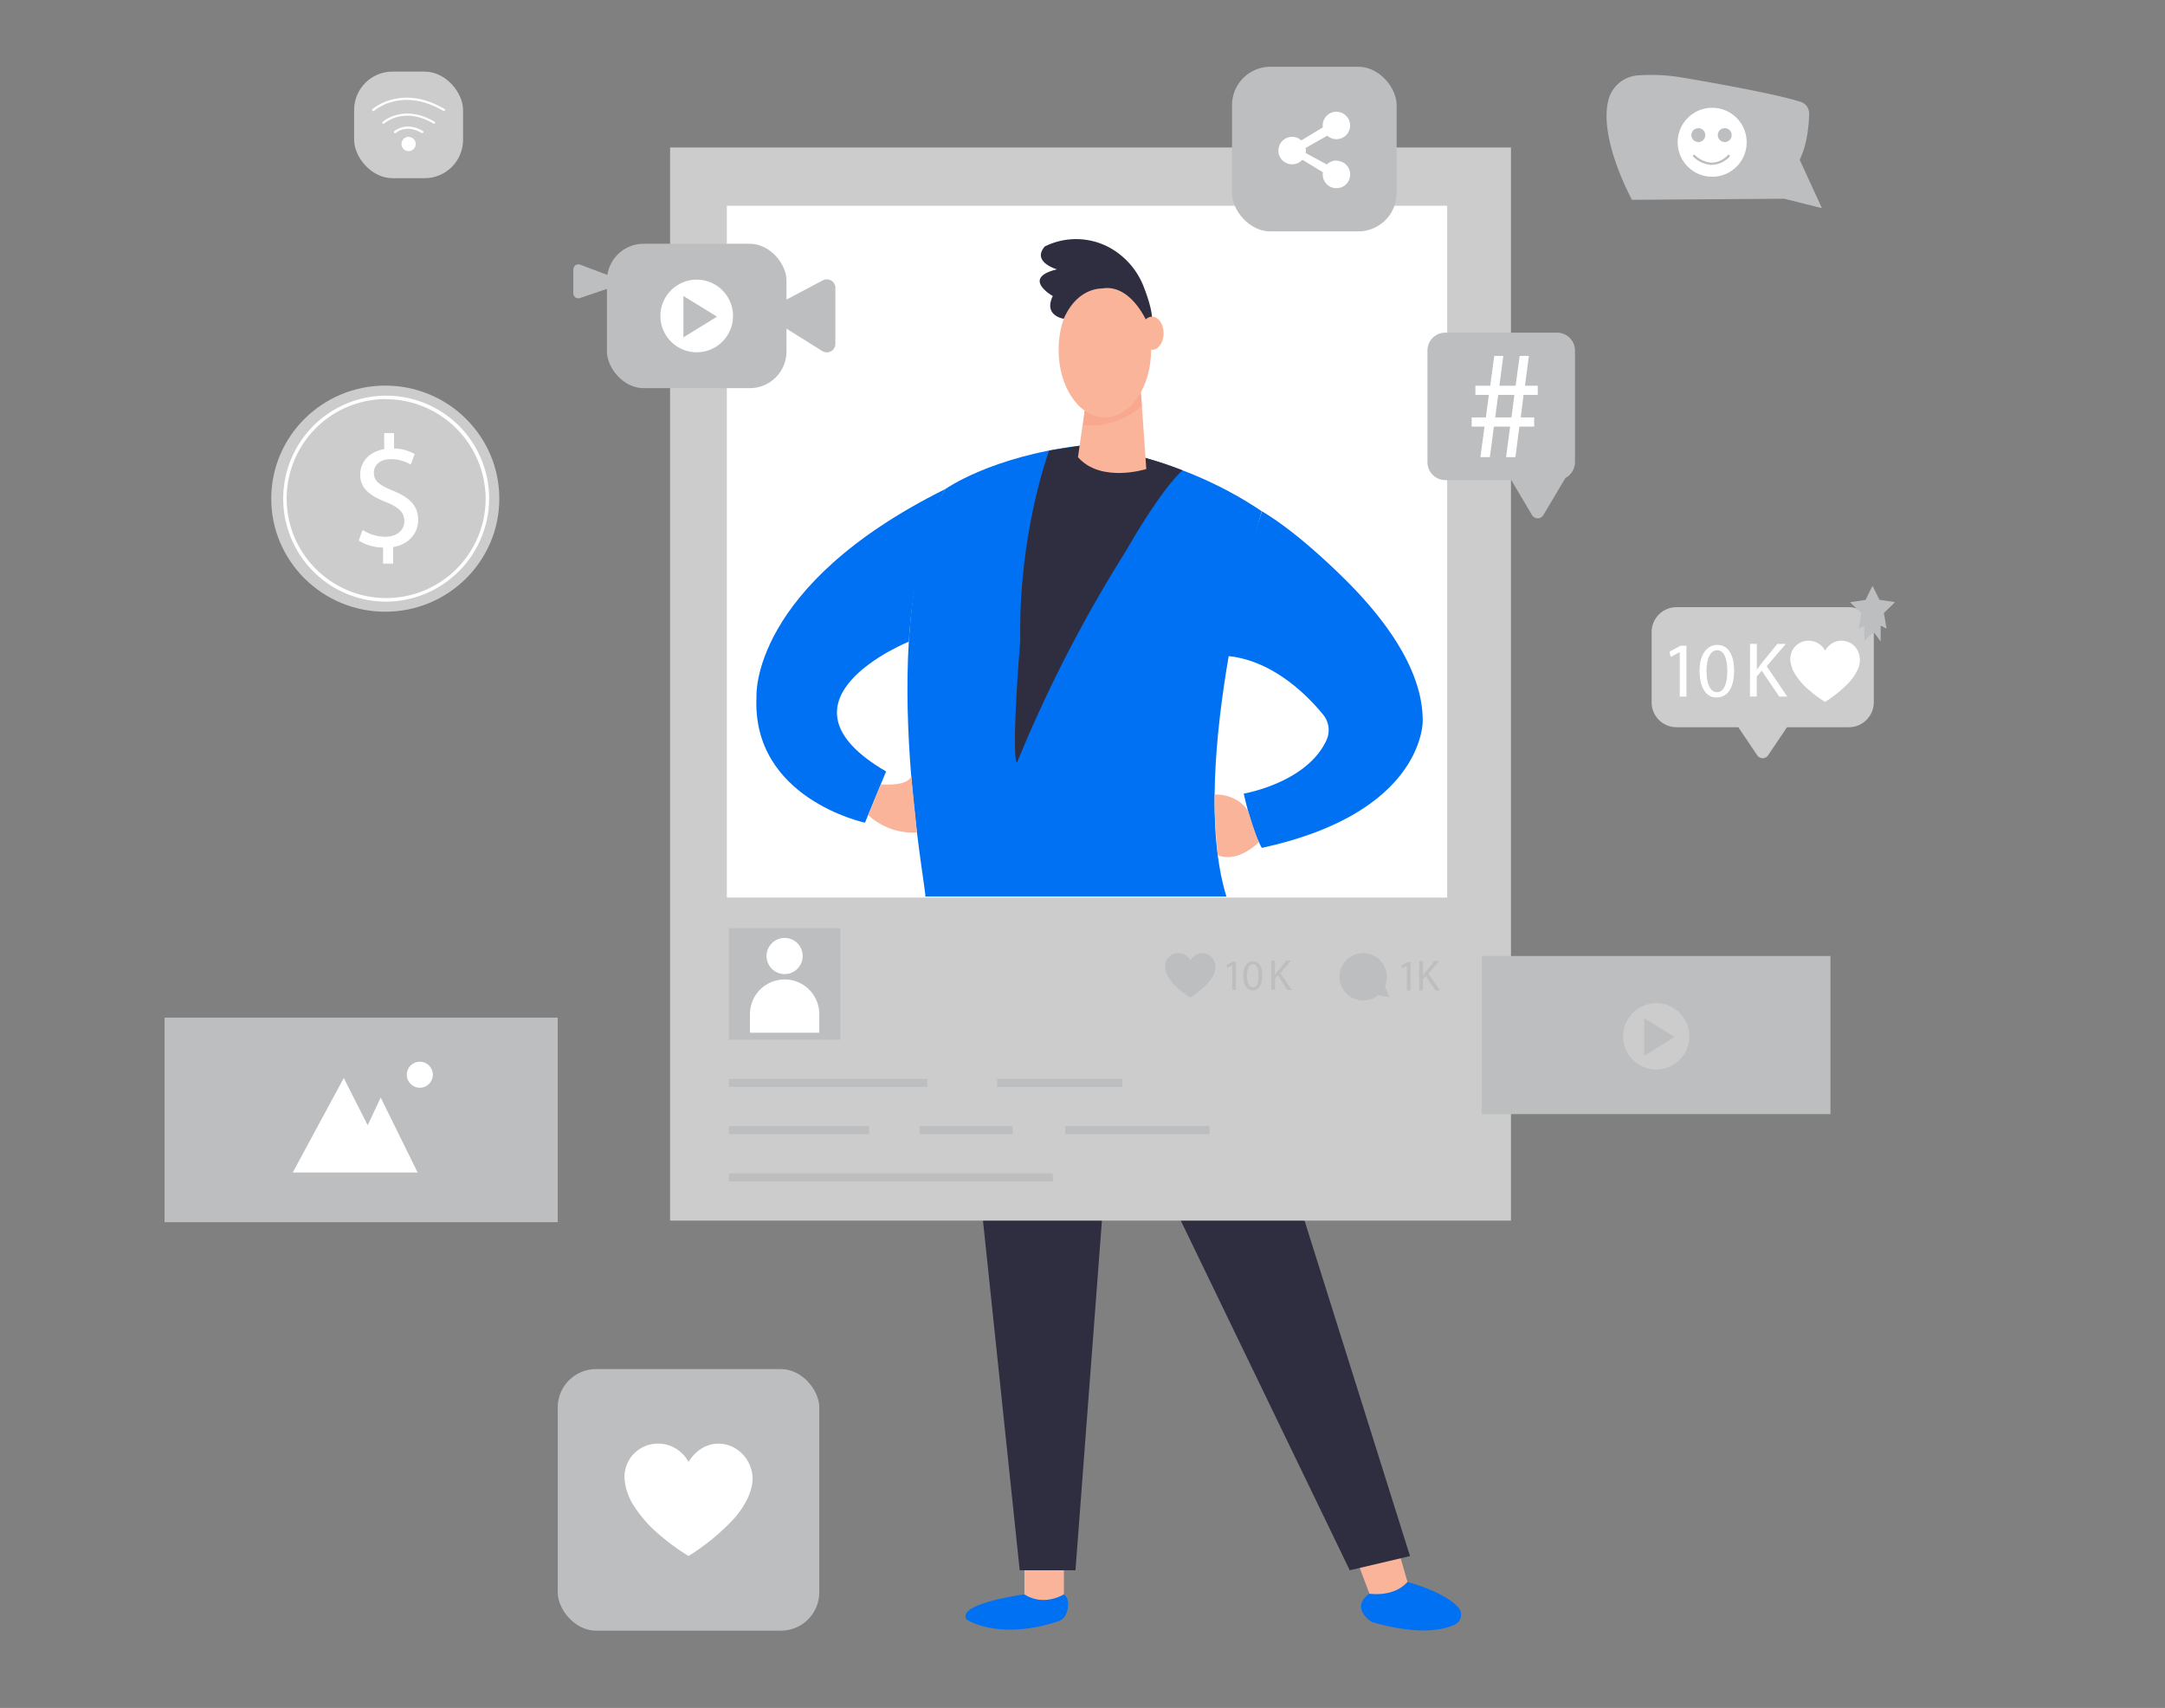  <!DOCTYPE svg PUBLIC "-//W3C//DTD SVG 1.1//EN" "http://www.w3.org/Graphics/SVG/1.1/DTD/svg11.dtd">
<svg id="b4aa0806-ffe4-400d-b61e-c00fe2592d6e" data-name="Layer 1" xmlns="http://www.w3.org/2000/svg" width="865.76" height="682.89" viewBox="0 0 865.76 682.89">
<rect x="0" y="0" width="865.76" height="682.89" fill="#808080" stroke="none"/>
<defs>
<style xmlns="http://www.w3.org/1999/xhtml">*, ::after, ::before { box-sizing: border-box; }
img, svg { vertical-align: middle; }
</style>
<style xmlns="http://www.w3.org/1999/xhtml">*, body, html { -webkit-font-smoothing: antialiased; }
img, svg { max-width: 100%; }
</style>
</defs>
<rect x="223.03" y="547.4" width="104.59" height="104.59" rx="15.33" fill="#bcbec0"/>
<path d="M409.65,625.56v11.92a7.89,7.89,0,0,0,7.9,7.9h0a7.9,7.9,0,0,0,7.9-7.9V619.67Z" fill="#f9b499"/>
<polygon points="541.96 622.17 548.78 640.29 563.85 636.01 558.5 617.39 541.96 622.17" fill="#f9b499"/>
<polygon points="407.77 627.84 392.7 484.42 440.92 484.42 430.07 627.84 407.77 627.84" fill="#2f2e41" data-secondary="true"/>
<polygon points="470.44 484.42 539.75 627.84 563.85 622.17 521.67 488.03 470.44 484.42" fill="#2f2e41" data-secondary="true"/>
<path d="M548.58,648.53s-9-5.4-1-11.34c0,0,9.61,1.63,15.23-4.66,0,0,14.38,3.68,20.31,10.1a4.38,4.38,0,0,1-1.34,6.92C577.09,651.79,567.22,653.89,548.58,648.53Z" fill="#0071f2" data-primary="true"/>
<path d="M409.65,637.48s-27.19,3.62-23.17,10c0,0,12.45,8.67,36.62.8a5.42,5.42,0,0,0,3.49-3.56c.71-2.26,1.1-5.4-1.14-7.29C425.45,637.48,417.55,642.5,409.65,637.48Z" fill="#0071f2" data-primary="true"/>
<rect x="267.96" y="58.97" width="336.26" height="429.07" fill="#ccc"/>
<rect x="290.66" y="82.27" width="288.05" height="276.6" fill="#fff"/>
<path d="M378,195.56s18.19-13,53.69-17.35c0,0,37.11,2.08,72.86,26.19,0,0-30.26,101.64-14.12,154.07H370C371.21,358.47,348.71,248.19,378,195.56Z" fill="#0071f2" data-primary="true"/>
<path d="M739.31,242.77h-68.9a9.94,9.94,0,0,0-9.94,9.94v28.12a9.94,9.94,0,0,0,9.94,9.94h24.72l7.53,11.17a2.61,2.61,0,0,0,4.41,0l7.53-11.17h24.71a10,10,0,0,0,10-9.94V252.71A10,10,0,0,0,739.31,242.77Z" fill="#ccc"/>
<path d="M476,384a6.18,6.18,0,0,1,2.12-2.16,5.24,5.24,0,0,1,7.51,2.69,6.18,6.18,0,0,1-.31,5.13,14,14,0,0,1-2.47,3.58,35.14,35.14,0,0,1-6.86,5.57,32.86,32.86,0,0,1-4.26-3.07,20.59,20.59,0,0,1-4.46-5,9.38,9.38,0,0,1-1.34-4,5.24,5.24,0,0,1,4.18-5.57,5.4,5.4,0,0,1,5.69,2.46C475.82,383.76,475.88,383.84,476,384Z" fill="#bcbec0"/>
<path d="M275.37,584.52a15.9,15.9,0,0,1,5.4-5.5c7-4.11,15.82-.92,19.08,6.84,1.89,4.5,1.12,8.8-.79,13a35.52,35.52,0,0,1-6.28,9.13,90.46,90.46,0,0,1-17.42,14.14,82.89,82.89,0,0,1-10.84-7.8,52.22,52.22,0,0,1-11.34-12.7,23.67,23.67,0,0,1-3.41-10,13.3,13.3,0,0,1,10.62-14.15,13.72,13.72,0,0,1,14.46,6.25Z" fill="#fff"/>
<path d="M729.86,260.13a8.59,8.59,0,0,1,2.94-3,7.24,7.24,0,0,1,10.37,3.72,8.5,8.5,0,0,1-.43,7.09,19.17,19.17,0,0,1-3.42,5,49.26,49.26,0,0,1-9.47,7.69,44.44,44.44,0,0,1-5.89-4.25,28.4,28.4,0,0,1-6.17-6.9,12.85,12.85,0,0,1-1.85-5.46,7.24,7.24,0,0,1,5.77-7.69,7.45,7.45,0,0,1,7.87,3.4C729.65,259.82,729.73,259.93,729.86,260.13Z" fill="#fff"/>
<rect x="291.47" y="371.12" width="44.59" height="44.59" fill="#bcbec0"/>
<path d="M299.9,412.91h27.72v-7.44a13.86,13.86,0,0,0-13.86-13.86h0a13.87,13.87,0,0,0-13.86,13.86Z" fill="#fff"/>
<circle cx="313.76" cy="382.24" r="7.23" fill="#fff"/>
<rect x="291.47" y="431.39" width="79.35" height="3.21" fill="#bcbec0"/>
<rect x="291.47" y="450.27" width="56.04" height="3.21" fill="#bcbec0"/>
<rect x="291.47" y="469.15" width="129.56" height="3.21" fill="#bcbec0"/>
<rect x="367.7" y="450.27" width="37.26" height="3.21" fill="#bcbec0"/>
<rect x="425.95" y="450.27" width="57.75" height="3.21" fill="#bcbec0"/>
<rect x="398.73" y="431.39" width="50.02" height="3.21" fill="#bcbec0"/>
<path d="M492.76,385.93h0l-2,1.06-.29-1.17,2.46-1.31h1.3v11.27h-1.47Z" fill="#bcbec0"/>
<path d="M504.79,390c0,3.83-1.42,6-3.92,6-2.2,0-3.69-2.06-3.73-5.79s1.63-5.86,3.92-5.86S504.79,386.43,504.79,390Zm-6.12.17c0,2.94.9,4.6,2.29,4.6,1.56,0,2.31-1.82,2.31-4.7s-.72-4.6-2.29-4.6C499.64,385.49,498.67,387.13,498.67,390.19Z" fill="#bcbec0"/>
<path d="M508.33,384.09h1.51v5.64h.05c.31-.45.62-.87.92-1.25l3.57-4.39h1.87l-4.23,5,4.56,6.73H514.8L511,390l-1.11,1.28v4.46h-1.51Z" fill="#bcbec0"/>
<path d="M671.72,260.76h-.06l-3.54,1.9-.53-2.09,4.45-2.38h2.34v20.34h-2.66Z" fill="#fff"/>
<path d="M693.44,268.14c0,6.92-2.56,10.74-7.07,10.74-4,0-6.67-3.73-6.73-10.46s2.94-10.57,7.07-10.57C691,257.85,693.44,261.66,693.44,268.14Zm-11,.31c0,5.29,1.62,8.3,4.13,8.3,2.81,0,4.16-3.29,4.16-8.48,0-5-1.28-8.3-4.13-8.3C684.15,260,682.4,262.92,682.4,268.45Z" fill="#fff"/>
<path d="M699.83,257.44h2.72v10.17h.09c.56-.81,1.13-1.57,1.66-2.25l6.45-7.92h3.38l-7.64,8.95,8.23,12.14H711.5l-7-10.36-2,2.32v8h-2.72Z" fill="#fff"/>
<path d="M562.6,386.11h0l-2,1.06-.29-1.16,2.46-1.32h1.3V396H562.6Z" fill="#bcbec0"/>
<path d="M567.54,384.27h1.51v5.64h.05c.31-.45.62-.87.92-1.25l3.57-4.39h1.88l-4.24,5,4.56,6.73H574l-3.85-5.74-1.11,1.28V396h-1.51Z" fill="#bcbec0"/>
<path d="M555.68,398.79l-1.87-4.51a9.46,9.46,0,1,0-2.66,3.55Z" fill="#bcbec0"/>
<rect x="592.57" y="382.24" width="139.41" height="63.21" fill="#bcbec0"/>
<circle cx="662.31" cy="414.35" r="13.26" fill="#ccc"/>
<polygon points="657.46 407.08 657.46 422.15 669.71 414.61 657.46 407.08" fill="#bcbec0"/>
<polygon points="752.07 256.46 752.07 246.88 745.54 246.88 745.54 256.16 749.26 252.71 752.07 256.46" fill="#bcbec0"/>
<path d="M622.62,133H578a7.17,7.17,0,0,0-7.18,7.18v44.6a7.17,7.17,0,0,0,7.18,7.18h26.35l8.17,13.78a2.65,2.65,0,0,0,4.77,0L626,191.11a7.2,7.2,0,0,0,3.82-6.35v-44.6A7.17,7.17,0,0,0,622.62,133Z" fill="#bcbec0"/>
<rect x="492.67" y="26.69" width="65.83" height="65.83" rx="15.33" fill="#bcbec0"/>
<rect x="141.61" y="28.63" width="43.56" height="42.61" rx="15.33" fill="#ccc"/>
<path d="M534.43,64.19a5.48,5.48,0,0,0-3.84,1.57l-8.48-4.59a5.47,5.47,0,0,0,.09-1,5.1,5.1,0,0,0-.1-1l8.67-4.92a5.48,5.48,0,1,0-1.83-4.08,6.32,6.32,0,0,0,.06.76l-8.61,5.21a5.49,5.49,0,1,0,.41,7.73l8.22,5a5.17,5.17,0,0,0-.08.89,5.49,5.49,0,1,0,5.49-5.49Z" fill="#fff"/>
<path d="M652.61,79.89S639,55.1,643.27,39.68a13.14,13.14,0,0,1,11.61-9.53,74.19,74.19,0,0,1,17.94.88s35.29,5.85,47.22,9.68a4.94,4.94,0,0,1,3.43,4.83c-.11,4.39-.78,12.19-3.79,18.36l8.89,19.33-15.1-3.78Z" fill="#bcbec0"/>
<circle cx="684.68" cy="56.88" r="13.8" fill="#fff"/>
<circle cx="679.15" cy="54.02" r="2.78" fill="#bcbec0"/>
<circle cx="689.7" cy="54.02" r="2.78" fill="#bcbec0"/>
<path d="M684.51,65.92h-.15a11.21,11.21,0,0,1-7.22-3.24.47.47,0,0,1,.68-.65,10.46,10.46,0,0,0,6.56,3,9,9,0,0,0,6.55-3,.47.47,0,0,1,.66,0,.46.46,0,0,1,0,.66A10,10,0,0,1,684.51,65.92Z" fill="#bcbec0"/>
<rect x="242.71" y="97.46" width="71.8" height="57.74" rx="14.67" fill="#bcbec0"/>
<path d="M312.06,121.08l17-9a3.42,3.42,0,0,1,5,3v22.37a3.42,3.42,0,0,1-5.24,2.9l-16.76-10.47Z" fill="#bcbec0"/>
<path d="M229.27,117.21v-9.46a2.05,2.05,0,0,1,2.77-1.92l13.42,5.07v3.66L232,119.14A2,2,0,0,1,229.27,117.21Z" fill="#bcbec0"/>
<circle cx="163.39" cy="57.57" r="2.85" fill="#fff"/>
<path d="M168.85,53.22a.53.53,0,0,1-.24-.06c-6.18-3.63-10.11-.2-10.27-.06a.47.47,0,1,1-.63-.69s4.59-4,11.38-.06a.46.46,0,0,1,.16.64A.45.45,0,0,1,168.85,53.22Z" fill="#fff"/>
<path d="M173.49,49.43a.44.44,0,0,1-.24-.07c-11.77-6.92-19.48-.12-19.55,0a.46.46,0,0,1-.66,0,.45.45,0,0,1,0-.66c.08-.07,8.3-7.33,20.66-.06a.47.47,0,0,1-.24.88Z" fill="#fff"/>
<path d="M177.55,44.41a.53.53,0,0,1-.24-.06c-16.65-9.8-27.56-.16-27.67-.06a.48.48,0,0,1-.67,0,.46.46,0,0,1,0-.66c.11-.11,11.54-10.2,28.78-.06a.47.47,0,0,1,.17.64A.48.48,0,0,1,177.55,44.41Z" fill="#fff"/>
<ellipse cx="154.07" cy="199.38" rx="45.6" ry="45.2" fill="#ccc"/>
<rect x="65.82" y="406.88" width="157.21" height="81.79" fill="#bcbec0"/>
<polygon points="117.06 468.81 137.47 431.02 147.03 449.91 152.24 438.84 167.01 468.81 117.06 468.81" fill="#fff"/>
<circle cx="167.88" cy="429.71" r="5.21" fill="#fff"/>
<path d="M354.34,308.45l-8.44,20.49s-45.4-9.62-43.39-50.41c0,0-2.68-44.16,75.53-83,0,0-12.12,20.71-14.61,61C363.43,256.59,305.33,279.93,354.34,308.45Z" fill="#0071f2" data-primary="true"/>
<path d="M504.59,339s-3.61-5.62-7.23-21.69c0,0,25.35-4.28,33.13-21.48a9.66,9.66,0,0,0-1.37-10.07c-6-7.39-20.18-22-38.65-23.49,1.72-10.36,4-21.45,7-33.12,2.23-8.75,4.65-17,7.16-24.73,9.27,5.53,20.29,14.57,32.29,26.31,16.12,15.77,32.19,36.76,32,57.65C568.87,288.36,569.68,324.92,504.59,339Z" fill="#0071f2" data-primary="true"/>
<path d="M347.17,325.85a26.26,26.26,0,0,0,19.52,7l-2.35-23.21s1,4.72-12.13,4Z" fill="#f9b499"/>
<path d="M485.75,317.69s8.61-.64,13.33,6.51c0,0,3.13,10.17,4.32,12.48,0,0-8,8.51-16.38,5.3C487,342,485.46,327.17,485.75,317.69Z" fill="#f9b499"/>
<path d="M419.55,180.14S407.24,213.1,408,256c0,0-3.75,45.53-1.34,49a548.35,548.35,0,0,1,43.66-84.8s13.5-24,22.55-32.12c0,0-19.63-8.31-41.18-9.84Z" fill="#2f2e41" data-secondary="true"/>
<path d="M748.93,234.46l2.61,5.29a.18.18,0,0,0,.12.09l5.85.85a.16.16,0,0,1,.09.27l-4.23,4.12a.16.16,0,0,0,0,.14l1,5.82a.16.16,0,0,1-.23.17l-5.23-2.75a.19.19,0,0,0-.15,0l-5.22,2.75a.16.16,0,0,1-.23-.17l1-5.82a.15.15,0,0,0,0-.14L740,241a.16.16,0,0,1,.09-.27l5.84-.85a.16.16,0,0,0,.12-.09l2.61-5.29A.16.16,0,0,1,748.93,234.46Z" fill="#bcbec0"/>
<path d="M592,182.79l1.63-12.22h-5.12v-3.68h5.68l1.18-9H590v-3.68h5.92l1.62-11.91h3.62l-1.56,11.91h6.48l1.62-11.91h3.68l-1.56,11.91h5.11v3.68h-5.67l-1.12,9h5.36v3.68h-5.92L606,182.79h-3.74l1.62-12.22h-6.48l-1.62,12.22Zm12.41-15.9,1.18-9h-6.48l-1.18,9Z" fill="#fff"/>
<path d="M431.07,182.79l3.58-24.93,21.42-3.68,2.32,33.35S440.31,193.32,431.07,182.79Z" fill="#f9b499"/>
<path d="M433.16,169.86l.92-8.26,22-4.52.52,5.23S446.7,171.68,433.16,169.86Z" fill="#f7a88f"/>
<ellipse cx="441.82" cy="139.87" rx="18.5" ry="27.03" fill="#f9b499"/>
<path d="M425.39,127.45s-8.24-1.13-4.39-9.09c0,0-12.83-7.19,1.68-10.66,0,0-10.29-2.93-4.87-9.16a28.1,28.1,0,0,1,25.88.45,30.38,30.38,0,0,1,13.74,15.85c1.75,4.51,3.6,10.32,3.27,14h-2s-6.27-15-17.45-13.58c-.51.07-1,.1-1.53.14C437.33,115.59,429.93,117,425.39,127.45Z" fill="#2f2e41" data-secondary="true"/>
<ellipse cx="460.7" cy="133.24" rx="4.62" ry="6.63" fill="#f9b499"/>
<circle cx="278.61" cy="126.33" r="14.53" fill="#fff"/>
<polygon points="273.3 118.36 273.3 134.87 286.72 126.61 273.3 118.36" fill="#bcbec0"/>
<path d="M153.19,225.35v-6.42a18.49,18.49,0,0,1-9.73-2.8l1.53-4.25a17,17,0,0,0,9.15,2.73c4.51,0,7.56-2.61,7.56-6.23s-2.48-5.65-7.18-7.56c-6.48-2.54-10.48-5.46-10.48-11,0-5.28,3.74-9.28,9.59-10.23v-6.42h3.94v6.16a17,17,0,0,1,8.26,2.23l-1.59,4.19a15.36,15.36,0,0,0-8-2.16c-4.9,0-6.74,2.92-6.74,5.46,0,3.31,2.35,5,7.88,7.25,6.54,2.67,9.85,6,9.85,11.63,0,5-3.5,9.72-10,10.8v6.61Z" fill="#fff"/>
<path d="M154.07,240.56a41.18,41.18,0,1,1,41.54-41.18A41.41,41.41,0,0,1,154.07,240.56Zm0-81a39.78,39.78,0,1,0,40.13,39.78A40,40,0,0,0,154.07,159.6Z" fill="#fff"/>
</svg>